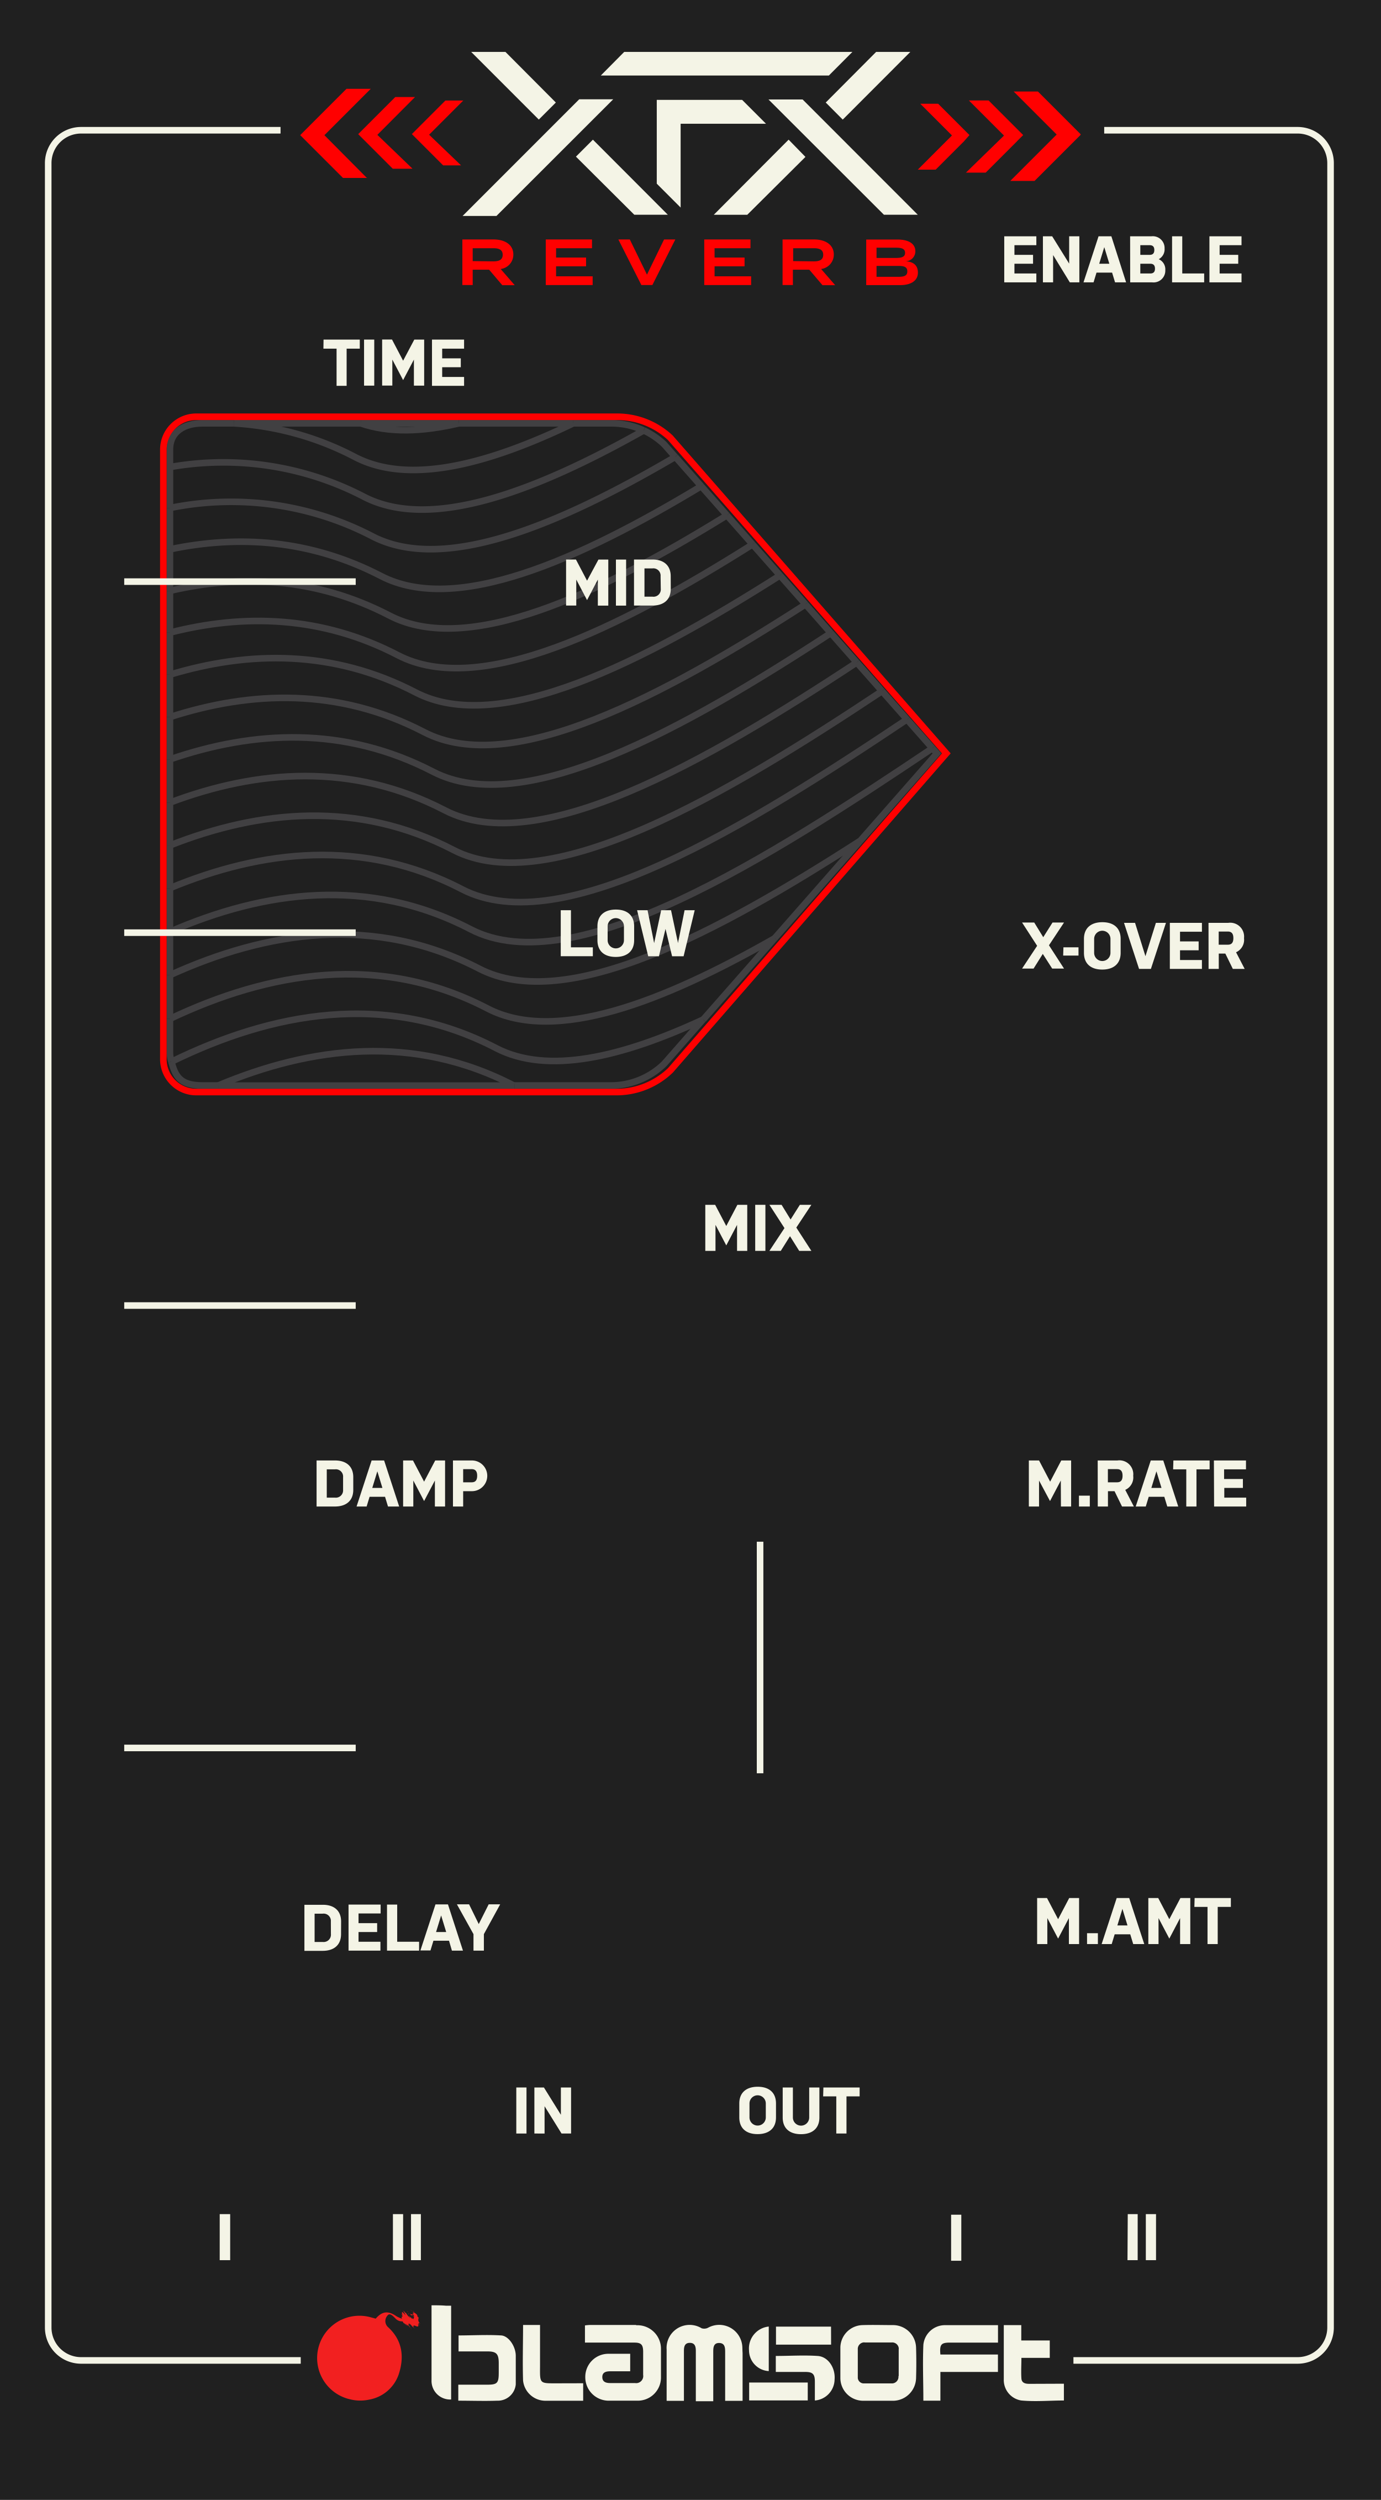<svg xmlns="http://www.w3.org/2000/svg" width="210" height="380" viewBox="0 0 210 380">
  <title>XFXReverbPanel</title>
  <g id="Layer_2" data-name="Layer 2">
    <g id="svg8">
      <g>
        <rect width="210" height="380" style="fill: #202020"/>
        <line x1="115.58" y1="234.35" x2="115.58" y2="269.55" style="fill: none;stroke: #f4f4e6;stroke-miterlimit: 10"/>
        <g>
          <g>
            <path d="M62.64,351.23a2,2,0,0,0-.31-.09l.31.11Z" style="fill: #f22020"/>
            <path d="M62.52,351.23l.32.12-.14-.07a2.93,2.93,0,0,1,.4.13A2.74,2.74,0,0,1,62.52,351.23Z" style="fill: #f22020"/>
            <path d="M62.79,351.4l.25.11A.89.89,0,0,0,62.79,351.4Z" style="fill: #f22020"/>
            <path d="M61.47,351.46s.05.05.1.11A.29.29,0,0,0,61.47,351.46Z" style="fill: #f22020"/>
            <path d="M63.61,353.44c-.09-.13,0-.11,0-.15l.19.19c0-.11-.13-.17-.22-.31.13.11.12-.09.13-.11a.86.86,0,0,1,.17.19c0-.11-.23-.29-.18-.33l0,.05a.7.7,0,0,1-.09-.42.47.47,0,0,0,0-.35l-.13-.05c0-.18,0-.35-.56-.65,0,0-.07,0-.12.05s-.05.05.15.17c-.19-.07.05.11-.2,0-.07,0,0,.07.09.15s.15.19.14.23-.15-.11-.27-.17v-.14h-.24c-.11-.09,0-.05-.21-.19.13.11.12.13.13.15s0,.07.14.2,0,0,.05-.05l.24.13c.14.13.14.21.13.27s-.05.07-.05.14,0,.05-.14,0l-.14-.15c.05.11.33.35.27.33l-.31-.33c.32.36-.11,0,.09.2a.71.71,0,0,1-.19-.24c-.07,0,.12.15.09.15l-.24-.31c.24.3-.07,0-.15-.13.06.07.27.3.23.3s-.11-.11-.14-.13.17.21.15.23a2.84,2.84,0,0,1-.2-.26l-.07,0c.05.11.13.13.2.27a4.65,4.65,0,0,1-.47-.56,3.42,3.42,0,0,1-.19-.3l0,.11a2.34,2.34,0,0,1-.27-.32c-.12-.11,0,.07,0,.18l.13.13c0,.09-.09-.07-.14-.15a4.9,4.9,0,0,0,.33.47,2.32,2.32,0,0,1-.3-.3l.15.21c-.14-.15.11.15,0,.05s-.07-.13-.12-.19c0,.09-.14-.17-.11-.09l-.2-.19s0,.11-.12-.11c.17.26.07.2.14.35l-.13-.19c.14.23-.05,0,.13.3l-.05-.09.15.27-.17-.21c.05.09,0,.11-.09,0,.17.26.2.33.2.4-.21-.09-.15.24-.05.6a2.36,2.36,0,0,0,.24.44c.07,0,0-.09,0-.11s.25.31.4.45l-.15-.2c-.11-.19.11.11,0-.13l.24.33c-.13-.17,0-.05.07,0l-.17-.26a3.12,3.12,0,0,1,.31.38L62,353.4c.12.13,0-.07.28.32,0-.05-.12-.15-.09-.13l.15.21c0-.07,0-.13.05,0a1,1,0,0,1,.15.26c.09,0-.5-.73-.45-.73l.11.13-.11-.15.13.15c-.32-.48.11,0-.05-.29,0-.05.2.23.2.17l-.14-.2a7.79,7.79,0,0,1,.73.81c-.12-.17,0,0-.15-.21s.12.09.23.2c-.05-.13-.09-.07-.18-.24.14.13-.17-.29,0-.17s.05.11.12.17c-.13-.24,0-.13,0-.23a3.77,3.77,0,0,0,.53.2l-.07-.09c.18.15.09-.05.2,0Z" style="fill: #f22020"/>
            <path d="M62.09,351.46l-.18-.12.06,0a.11.11,0,0,0,.05.05C62.16,351.46,62,351.4,62.09,351.46Z" style="fill: #f22020"/>
            <polygon points="62.63 351.76 62.57 351.71 62.57 351.73 62.63 351.76" style="fill: #f22020"/>
            <path d="M62.16,351.82h0a.15.15,0,0,1,0-.11l-.05-.09a.28.28,0,0,0,0,.09A.13.13,0,0,0,62.16,351.82Z" style="fill: #f22020"/>
            <path d="M61.31,351.31c-.07-.11,0-.07-.09-.13l.07.11Z" style="fill: #f22020"/>
            <path d="M60.59,350.7c.23.33,0,0,.21.3Z" style="fill: #f22020"/>
            <path d="M60.9,351.23a.21.21,0,0,0-.05-.11C60.77,351.07,60.9,351.18,60.9,351.23Z" style="fill: #f22020"/>
            <path d="M57.13,352.45c-.23-.07-.48-.13-.73-.2a6.43,6.43,0,0,0-3.49,12.38l.21.05a6.3,6.3,0,0,0,3,.08A5.81,5.81,0,0,0,60.6,361c.92-2.69.61-5.24-1.58-7.25a1.24,1.24,0,0,1-.14-1.72c.36-.55.86,0,1.24.38a1.37,1.37,0,0,0,1.71.27,6.09,6.09,0,0,1-1.52-.58C59.06,351.23,58.14,351.28,57.13,352.45Z" style="fill: #f22020"/>
          </g>
          <path d="M112.88,356.69a3.52,3.52,0,0,0-5.19-2.87,1.29,1.29,0,0,1-1,.09,3.51,3.51,0,0,0-4.82,1.17h0a3.47,3.47,0,0,0-.5,2.06v7.8H104v-7.59c0-.65.12-1.22.9-1.22s.91.58.91,1.22V365h2.65v-7.54c0-.67.07-1.33.91-1.31s.9.68.9,1.34v7.45h2.65v-7.29C112.89,357.26,112.9,357,112.88,356.69Z" style="fill: #f4f4e6"/>
          <path d="M96.68,353.41h-7a6.67,6.67,0,0,0-.73.07v2.61h7.52c1,0,1.31.3,1.33,1.31V361a1.08,1.08,0,0,1-.89,1.24,1.09,1.09,0,0,1-.34,0H92.8c-.66,0-1.21-.17-1.21-.92s.61-.87,1.24-.87h3v-2.66H92.5A3.51,3.51,0,0,0,89,361.31h0v.07a3.56,3.56,0,0,0,3.58,3.54h4.33a3.53,3.53,0,0,0,3.6-3.45v0h0v-4.37a3.58,3.58,0,0,0-3.5-3.65h-.23Z" style="fill: #f4f4e6"/>
          <path d="M144.47,356.09h7.29v-2.65c-2.78,0-5.46,0-8.17,0a3.3,3.3,0,0,0-3.18,3c-.12,2.8,0,5.67,0,8.48H143v-4.37h8.75v-2.65H143C142.86,356.37,143.11,356.09,144.47,356.09Z" style="fill: #f4f4e6"/>
          <path d="M156.54,362.36c-.59,0-1.17-.11-1.22-.81-.07-1,0-2,0-3.14h4.31v-2.64H155.3v-2.34h-2.66v8.22a3.15,3.15,0,0,0,2.66,3.24c2.19.2,4.33,0,6.48,0v-2.55Z" style="fill: #f4f4e6"/>
          <path d="M76.21,355c-2.19-.13-4.33,0-6.48,0v2.43H74.1c1.36,0,1.72.35,1.74,1.69v1.54c0,1.62-.23,1.83-1.83,1.83H69.69v2.43c2,0,4,.07,5.91,0a2.74,2.74,0,0,0,2.83-2.48v-4.33C78.43,356.67,77.35,355.07,76.21,355Z" style="fill: #f4f4e6"/>
          <path d="M84.7,362.28c-2.66,0-2.6.09-2.58-2.57v-6.3H79.54c0,2.84-.09,5.67,0,8.45a3.42,3.42,0,0,0,3.4,3.07h5.74v-2.66Z" style="fill: #f4f4e6"/>
          <path d="M65.62,350.42v11.4a2.83,2.83,0,0,0,2.75,2.92h.23V350.48h-.81C67.14,350.42,66.42,350.42,65.62,350.42Z" style="fill: #f4f4e6"/>
          <path d="M124.32,358.12c-2.1-.14-4.21,0-6.35,0v2.43h4.48c1.13,0,1.46.32,1.46,1.46v2.88a3.25,3.25,0,0,0,3-3.18C127.06,359.92,125.92,358.21,124.32,358.12Z" style="fill: #f4f4e6"/>
          <path d="M113.92,364.88h8.91v-2.72h-8.91Z" style="fill: #f4f4e6"/>
          <path d="M126.37,353.66H118v2.74h8.38Z" style="fill: #f4f4e6"/>
          <path d="M116.9,360.42v-6.77a3.35,3.35,0,0,0-3,3.65A3.17,3.17,0,0,0,116.9,360.42Z" style="fill: #f4f4e6"/>
          <path d="M135.89,353.43c-1.56,0-3.14-.05-4.72,0a3.46,3.46,0,0,0-3.38,3.39v4.72a3.47,3.47,0,0,0,3.4,3.39h4.72a3.53,3.53,0,0,0,3.39-3.39c.05-1.57.05-3.14,0-4.72A3.52,3.52,0,0,0,135.89,353.43Zm.73,7.76a1,1,0,0,1-.88,1.1h-4.3a.91.91,0,0,1-1-.81h0v-4.35a1,1,0,0,1,.81-1.06.68.68,0,0,1,.27,0h4.05a1,1,0,0,1,1.09.81.94.94,0,0,1,0,.23v4.05Z" style="fill: #f4f4e6"/>
        </g>
        <path d="M45.73,358.8H12.33a5,5,0,0,1-5-5V24.8a5,5,0,0,1,5-5H42.66" style="fill: none;stroke: #f4f4e6;stroke-miterlimit: 10"/>
        <path d="M167.91,19.8h29.42a5,5,0,0,1,5,5v329a5,5,0,0,1-5,5h-34.1" style="fill: none;stroke: #f4f4e6;stroke-miterlimit: 10"/>
        <g>
          <path d="M87.18,64.35H93a11.59,11.59,0,0,1,4.87,1.08" style="fill: none;stroke: #414042;stroke-miterlimit: 10"/>
          <path d="M25.84,154.87V160a5,5,0,0,0,.22,1.38" style="fill: none;stroke: #414042;stroke-miterlimit: 10"/>
          <line x1="78.23" y1="165.02" x2="33.19" y2="165.02" style="fill: none;stroke: #414042;stroke-miterlimit: 10"/>
          <path d="M33.19,165H30.78c-3.5,0-4.13-1.53-4.72-3.62" style="fill: none;stroke: #414042;stroke-miterlimit: 10"/>
          <line x1="25.84" y1="141.63" x2="25.84" y2="148.23" style="fill: none;stroke: #414042;stroke-miterlimit: 10"/>
          <line x1="106.94" y1="154.97" x2="117.79" y2="142.63" style="fill: none;stroke: #414042;stroke-miterlimit: 10"/>
          <path d="M97.89,65.43A11.58,11.58,0,0,1,101,67.55l1.67,1.89" style="fill: none;stroke: #414042;stroke-miterlimit: 10"/>
          <line x1="25.84" y1="148.23" x2="25.84" y2="154.87" style="fill: none;stroke: #414042;stroke-miterlimit: 10"/>
          <line x1="87.18" y1="64.35" x2="69.77" y2="64.35" style="fill: none;stroke: #414042;stroke-miterlimit: 10"/>
          <line x1="122.47" y1="91.84" x2="118.61" y2="87.47" style="fill: none;stroke: #414042;stroke-miterlimit: 10"/>
          <line x1="130.28" y1="100.7" x2="126.32" y2="96.21" style="fill: none;stroke: #414042;stroke-miterlimit: 10"/>
          <line x1="137.94" y1="109.38" x2="134.12" y2="105.05" style="fill: none;stroke: #414042;stroke-miterlimit: 10"/>
          <line x1="114.44" y1="82.75" x2="110.54" y2="78.33" style="fill: none;stroke: #414042;stroke-miterlimit: 10"/>
          <line x1="106.63" y1="73.9" x2="110.54" y2="78.33" style="fill: none;stroke: #414042;stroke-miterlimit: 10"/>
          <line x1="35.58" y1="64.35" x2="54.86" y2="64.35" style="fill: none;stroke: #414042;stroke-miterlimit: 10"/>
          <polyline points="130.74 127.89 142.48 114.52 141.78 113.73" style="fill: none;stroke: #414042;stroke-miterlimit: 10"/>
          <line x1="106.63" y1="73.9" x2="102.69" y2="69.44" style="fill: none;stroke: #414042;stroke-miterlimit: 10"/>
          <path d="M25.84,71V68.35c0-2.76,2.21-4,4.94-4h4.8" style="fill: none;stroke: #414042;stroke-miterlimit: 10"/>
          <line x1="54.86" y1="64.35" x2="69.77" y2="64.35" style="fill: none;stroke: #414042;stroke-miterlimit: 10"/>
          <line x1="25.84" y1="89.81" x2="25.84" y2="96.16" style="fill: none;stroke: #414042;stroke-miterlimit: 10"/>
          <line x1="25.84" y1="83.5" x2="25.84" y2="89.81" style="fill: none;stroke: #414042;stroke-miterlimit: 10"/>
          <line x1="130.74" y1="127.89" x2="117.79" y2="142.63" style="fill: none;stroke: #414042;stroke-miterlimit: 10"/>
          <line x1="25.84" y1="135.05" x2="25.84" y2="141.63" style="fill: none;stroke: #414042;stroke-miterlimit: 10"/>
          <line x1="25.84" y1="96.16" x2="25.84" y2="102.55" style="fill: none;stroke: #414042;stroke-miterlimit: 10"/>
          <path d="M78.23,165H92.91A11.62,11.62,0,0,0,101,161.7l5.91-6.73" style="fill: none;stroke: #414042;stroke-miterlimit: 10"/>
          <line x1="25.84" y1="70.97" x2="25.84" y2="77.22" style="fill: none;stroke: #414042;stroke-miterlimit: 10"/>
          <line x1="25.84" y1="77.22" x2="25.84" y2="83.5" style="fill: none;stroke: #414042;stroke-miterlimit: 10"/>
          <line x1="137.94" y1="109.38" x2="141.78" y2="113.73" style="fill: none;stroke: #414042;stroke-miterlimit: 10"/>
          <line x1="25.84" y1="122" x2="25.84" y2="128.51" style="fill: none;stroke: #414042;stroke-miterlimit: 10"/>
          <line x1="25.84" y1="128.51" x2="25.84" y2="135.05" style="fill: none;stroke: #414042;stroke-miterlimit: 10"/>
          <line x1="122.47" y1="91.84" x2="126.32" y2="96.21" style="fill: none;stroke: #414042;stroke-miterlimit: 10"/>
          <line x1="114.44" y1="82.75" x2="118.61" y2="87.47" style="fill: none;stroke: #414042;stroke-miterlimit: 10"/>
          <line x1="130.28" y1="100.7" x2="134.12" y2="105.05" style="fill: none;stroke: #414042;stroke-miterlimit: 10"/>
          <line x1="25.84" y1="102.55" x2="25.84" y2="108.98" style="fill: none;stroke: #414042;stroke-miterlimit: 10"/>
          <line x1="25.84" y1="108.98" x2="25.84" y2="115.43" style="fill: none;stroke: #414042;stroke-miterlimit: 10"/>
          <line x1="25.84" y1="115.43" x2="25.84" y2="122" style="fill: none;stroke: #414042;stroke-miterlimit: 10"/>
          <path d="M25.84,96.16c11.23-2.87,23.05-2.6,34.68,3.44,12.42,6.45,33.51-4,53.92-16.85" style="fill: none;stroke: #414042;stroke-miterlimit: 10"/>
          <path d="M25.84,89.81c10.84-2.52,22.2-2.05,33.39,3.76C71.12,99.75,91,90.4,110.54,78.33" style="fill: none;stroke: #414042;stroke-miterlimit: 10"/>
          <path d="M25.84,83.5C36.28,81.31,47.18,82,57.92,87.55c11.37,5.91,30-2.37,48.72-13.65" style="fill: none;stroke: #414042;stroke-miterlimit: 10"/>
          <path d="M25.84,77.22a46.58,46.58,0,0,1,30.78,4.3c10.84,5.63,28.26-1.63,46.08-12.08" style="fill: none;stroke: #414042;stroke-miterlimit: 10"/>
          <path d="M25.84,71A46.35,46.35,0,0,1,55.32,75.5c10.12,5.26,26-.73,42.57-10.07" style="fill: none;stroke: #414042;stroke-miterlimit: 10"/>
          <path d="M35.58,64.35A45.41,45.41,0,0,1,54,69.48c8.19,4.25,20.13,1.15,33.17-5.13" style="fill: none;stroke: #414042;stroke-miterlimit: 10"/>
          <path d="M54.86,64.35c4.25,1.47,9.31,1.32,14.91,0" style="fill: none;stroke: #414042;stroke-miterlimit: 10"/>
          <path d="M25.84,115.43c12.75-4.39,26.49-5.12,40,1.87,13.77,7.15,38.18-6.5,60.53-21.09" style="fill: none;stroke: #414042;stroke-miterlimit: 10"/>
          <path d="M25.84,109c12.39-4,25.65-4.47,38.66,2.29,13.25,6.88,36.34-5.49,58-19.43" style="fill: none;stroke: #414042;stroke-miterlimit: 10"/>
          <path d="M25.84,102.55c12-3.62,24.8-3.82,37.36,2.7,12.72,6.61,34.54-4.54,55.41-17.78" style="fill: none;stroke: #414042;stroke-miterlimit: 10"/>
          <path d="M26.05,161.4c15.26-7.48,32.54-10.84,49.39-2.08,7.83,4.07,19.11,1.4,31.5-4.35" style="fill: none;stroke: #414042;stroke-miterlimit: 10"/>
          <path d="M25.84,154.87c15-7.11,31.85-10.12,48.3-1.57,10.34,5.37,26.68-1,43.65-10.67" style="fill: none;stroke: #414042;stroke-miterlimit: 10"/>
          <path d="M25.84,148.23c14.66-6.67,31-9.27,47-1,13.23,6.88,36.29-5.47,57.89-19.38" style="fill: none;stroke: #414042;stroke-miterlimit: 10"/>
          <path d="M25.84,141.63c14.32-6.23,30.19-8.44,45.71-.38,15.8,8.21,45.61-11,70.24-27.52" style="fill: none;stroke: #414042;stroke-miterlimit: 10"/>
          <path d="M25.84,135c14-5.8,29.36-7.64,44.41.17,15.26,7.93,43.59-9.71,67.7-25.84" style="fill: none;stroke: #414042;stroke-miterlimit: 10"/>
          <path d="M25.84,128.51c13.63-5.38,28.53-6.88,43.11.69s41.64-8.51,65.18-24.15" style="fill: none;stroke: #414042;stroke-miterlimit: 10"/>
          <path d="M25.84,122c13.27-5,27.69-6.15,41.8,1.17s39.74-7.38,62.64-22.47" style="fill: none;stroke: #414042;stroke-miterlimit: 10"/>
          <path d="M78.23,165l-.11,0c-15.24-7.91-30.81-5.92-44.93,0" style="fill: none;stroke: #414042;stroke-miterlimit: 10"/>
        </g>
        <path d="M143.9,114.52,101.95,162.7A11.84,11.84,0,0,1,93.73,166H29.84a5,5,0,0,1-5-5V68.35a5,5,0,0,1,5-5h64a11.82,11.82,0,0,1,8.1,3.2Z" style="fill: none;stroke: red;stroke-miterlimit: 10"/>
        <line x1="18.89" y1="88.41" x2="54.09" y2="88.41" style="fill: none;stroke: #f4f4e6;stroke-miterlimit: 10"/>
        <line x1="18.89" y1="141.77" x2="54.09" y2="141.77" style="fill: none;stroke: #f4f4e6;stroke-miterlimit: 10"/>
        <line x1="18.89" y1="198.45" x2="54.09" y2="198.45" style="fill: none;stroke: #f4f4e6;stroke-miterlimit: 10"/>
        <line x1="18.89" y1="265.7" x2="54.09" y2="265.7" style="fill: none;stroke: #f4f4e6;stroke-miterlimit: 10"/>
        <g>
          <path d="M90.91,88.1l-1.64,3.12L87.63,88.1v3.95H86.08v-7h1.5l1.69,3.22L91,85.06h1.5v7H90.91Z" style="fill: #f4f4e6"/>
          <path d="M93.66,85.06h1.55v7H93.66Z" style="fill: #f4f4e6"/>
          <path d="M102,89.51c0,1.68-1.1,2.54-2.8,2.54H96.41v-7h2.8c1.68,0,2.78.86,2.78,2.54Zm-1.55-1.92a1.1,1.1,0,0,0-1.23-1.19H98v4.3h1.23a1.11,1.11,0,0,0,1.25-1.19Z" style="fill: #f4f4e6"/>
        </g>
        <path d="M33.41,336.56H35v7H33.41Z" style="fill: #f4f4e6"/>
        <path d="M144.63,336.65h1.55v7h-1.55Z" style="fill: #f4f4e6"/>
        <g>
          <path d="M78.51,317.31h1.55v7H78.51Z" style="fill: #f4f4e6"/>
          <path d="M82.81,320.16v4.15H81.26v-7h1.45l2.58,4.15v-4.15h1.55v7H85.39Z" style="fill: #f4f4e6"/>
        </g>
        <g>
          <path d="M118,321.86c0,1.68-1.1,2.54-2.8,2.54s-2.78-.86-2.78-2.54v-2.12c0-1.68,1.1-2.54,2.8-2.54s2.78.86,2.78,2.54Zm-1.55-2.12a1.24,1.24,0,0,0-2.48,0v2.12a1.24,1.24,0,0,0,2.48,0Z" style="fill: #f4f4e6"/>
          <path d="M124.6,317.31v4.56c0,1.68-1.1,2.54-2.8,2.54s-2.78-.86-2.78-2.54v-4.56h1.55v4.56a1.24,1.24,0,0,0,2.48,0v-4.56Z" style="fill: #f4f4e6"/>
          <path d="M125.21,317.31h5.51v1.35h-2v5.65h-1.55v-5.65h-2Z" style="fill: #f4f4e6"/>
        </g>
        <g>
          <path d="M158.57,145l-1.4,2.23h-1.75l2.29-3.46-2.29-3.54h1.85l1.37,2.23,1.41-2.23h1.75l-2.29,3.46,2.29,3.54H160Z" style="fill: #f4f4e6"/>
          <path d="M161.71,144H164v1.25h-2.33Z" style="fill: #f4f4e6"/>
          <path d="M170.41,144.84c0,1.68-1.1,2.54-2.8,2.54s-2.78-.86-2.78-2.54v-2.12c0-1.68,1.1-2.54,2.8-2.54s2.78.86,2.78,2.54Zm-1.55-2.12a1.24,1.24,0,0,0-2.48,0v2.12a1.24,1.24,0,0,0,2.48,0Z" style="fill: #f4f4e6"/>
          <path d="M170.92,140.28h1.68l1.58,5.07,1.59-5.07h1.53l-2.29,7h-1.8Z" style="fill: #f4f4e6"/>
          <path d="M177.89,140.28h4.88v1.35h-3.33v1.47h2.83v1.35h-2.83v1.48h3.33v1.35h-4.88Z" style="fill: #f4f4e6"/>
          <path d="M183.77,140.28h3a2.11,2.11,0,0,1,2.4,2.33,2.07,2.07,0,0,1-1.21,2.14l1.31,2.53h-1.8l-1.14-2.33h-1v2.33h-1.55Zm1.55,3.32h1.38c.52,0,.85-.24.85-1s-.34-1-.85-1h-1.38Z" style="fill: #f4f4e6"/>
        </g>
        <g>
          <path d="M85.27,138.36h1.55V144h3.33v1.35H85.27Z" style="fill: #f4f4e6"/>
          <path d="M96.43,142.92c0,1.68-1.1,2.54-2.8,2.54s-2.78-.86-2.78-2.54V140.8c0-1.68,1.1-2.54,2.8-2.54s2.78.86,2.78,2.54Zm-1.55-2.12a1.24,1.24,0,0,0-2.48,0v2.12a1.24,1.24,0,0,0,2.48,0Z" style="fill: #f4f4e6"/>
          <path d="M96.88,138.36h1.59l1,5,1.07-5h1.5l1.06,5,1-5h1.54l-1.69,7h-1.75l-1-4.16-1,4.16H98.57Z" style="fill: #f4f4e6"/>
        </g>
        <g>
          <path d="M152.71,35.92h4.88v1.35h-3.33v1.47h2.83v1.35h-2.83v1.48h3.33v1.35h-4.88Z" style="fill: #f4f4e6"/>
          <path d="M160.14,38.77v4.15h-1.55v-7H160l2.58,4.15V35.92h1.55v7h-1.45Z" style="fill: #f4f4e6"/>
          <path d="M171.24,42.92h-1.68l-.45-1.48h-2.37l-.45,1.48h-1.53l2.29-7H169Zm-4.09-2.83h1.54l-.77-2.52Z" style="fill: #f4f4e6"/>
          <path d="M171.85,35.92h3.24a1.79,1.79,0,0,1,2,1.86,1.7,1.7,0,0,1-.89,1.62,1.68,1.68,0,0,1,1,1.66,1.79,1.79,0,0,1-2,1.86h-3.34Zm1.55,2.82h1.42c.5,0,.71-.26.71-.74s-.22-.73-.71-.73H173.4Zm0,2.83h1.52c.49,0,.71-.25.71-.73s-.21-.75-.71-.75H173.4Z" style="fill: #f4f4e6"/>
          <path d="M178.23,35.92h1.55v5.65h3.33v1.35h-4.88Z" style="fill: #f4f4e6"/>
          <path d="M183.91,35.92h4.88v1.35h-3.33v1.47h2.83v1.35h-2.83v1.48h3.33v1.35h-4.88Z" style="fill: #f4f4e6"/>
        </g>
        <g>
          <path d="M49.2,51.62h5.51V53h-2v5.65H51.18V53h-2Z" style="fill: #f4f4e6"/>
          <path d="M55.36,51.62h1.55v7H55.36Z" style="fill: #f4f4e6"/>
          <path d="M62.94,54.66,61.3,57.78l-1.64-3.12v3.95H58.11v-7h1.5l1.69,3.22L63,51.62h1.5v7H62.94Z" style="fill: #f4f4e6"/>
          <path d="M65.69,51.62h4.88V53H67.24v1.47h2.83v1.35H67.24v1.48h3.33v1.35H65.69Z" style="fill: #f4f4e6"/>
        </g>
        <g>
          <path d="M59.75,336.56H61.3v7H59.75Z" style="fill: #f4f4e6"/>
          <path d="M62.5,336.56H64v7H62.5Z" style="fill: #f4f4e6"/>
        </g>
        <g>
          <path d="M171.49,336.56H173v7h-1.55Z" style="fill: #f4f4e6"/>
          <path d="M174.24,336.56h1.55v7h-1.55Z" style="fill: #f4f4e6"/>
        </g>
        <g>
          <path d="M53.72,226.46c0,1.68-1.1,2.54-2.8,2.54H48.14v-7h2.8c1.68,0,2.78.86,2.78,2.54Zm-1.55-1.92a1.1,1.1,0,0,0-1.23-1.19H49.69v4.3h1.23a1.11,1.11,0,0,0,1.25-1.19Z" style="fill: #f4f4e6"/>
          <path d="M60.7,229H59l-.45-1.48H56.2L55.75,229H54.22l2.29-7h1.9Zm-4.09-2.83h1.54l-.77-2.52Z" style="fill: #f4f4e6"/>
          <path d="M66.13,225.05l-1.64,3.12-1.64-3.12V229H61.3v-7h1.5l1.69,3.22L66.18,222h1.5v7H66.13Z" style="fill: #f4f4e6"/>
          <path d="M68.88,222h2.88a2.33,2.33,0,1,1,0,4.67H70.43V229H68.88Zm1.55,3.32h1.28c.52,0,.85-.24.85-1s-.34-1-.85-1H70.43Z" style="fill: #f4f4e6"/>
        </g>
        <g>
          <path d="M161.31,225.05l-1.64,3.12L158,225.05V229h-1.55v-7H158l1.69,3.22,1.69-3.22h1.5v7h-1.55Z" style="fill: #f4f4e6"/>
          <path d="M164.07,227.35h1.65V229h-1.65Z" style="fill: #f4f4e6"/>
          <path d="M166.92,222h3a2.11,2.11,0,0,1,2.4,2.33,2.07,2.07,0,0,1-1.21,2.14l1.31,2.53h-1.8l-1.14-2.33h-1V229h-1.55Zm1.55,3.32h1.38c.52,0,.85-.24.85-1s-.34-1-.85-1h-1.38Z" style="fill: #f4f4e6"/>
          <path d="M179.17,229H177.5l-.45-1.48h-2.37l-.45,1.48H172.7l2.29-7h1.9Zm-4.09-2.83h1.54l-.77-2.52Z" style="fill: #f4f4e6"/>
          <path d="M178.43,222h5.51v1.35h-2V229h-1.55v-5.65h-2Z" style="fill: #f4f4e6"/>
          <path d="M184.59,222h4.88v1.35h-3.33v1.47H189v1.35h-2.83v1.48h3.33V229h-4.88Z" style="fill: #f4f4e6"/>
        </g>
        <g>
          <path d="M162.54,291.56l-1.64,3.12-1.64-3.12v3.95h-1.55v-7h1.5l1.69,3.22,1.69-3.22h1.5v7h-1.55Z" style="fill: #f4f4e6"/>
          <path d="M165.3,293.86h1.65v1.65H165.3Z" style="fill: #f4f4e6"/>
          <path d="M174,295.51h-1.68l-.45-1.48h-2.37l-.45,1.48h-1.53l2.29-7h1.9Zm-4.09-2.83h1.54l-.77-2.52Z" style="fill: #f4f4e6"/>
          <path d="M179.45,291.56l-1.64,3.12-1.64-3.12v3.95h-1.55v-7h1.5l1.69,3.22,1.69-3.22H181v7h-1.55Z" style="fill: #f4f4e6"/>
          <path d="M181.66,288.51h5.51v1.35h-2v5.65h-1.55v-5.65h-2Z" style="fill: #f4f4e6"/>
        </g>
        <g>
          <path d="M51.86,294c0,1.68-1.1,2.54-2.8,2.54H46.29v-7h2.8c1.68,0,2.78.86,2.78,2.54Zm-1.55-1.92a1.1,1.1,0,0,0-1.23-1.19H47.84v4.3h1.23A1.11,1.11,0,0,0,50.32,294Z" style="fill: #f4f4e6"/>
          <path d="M53,289.51h4.88v1.35H54.52v1.47h2.83v1.35H54.52v1.48h3.33v1.35H53Z" style="fill: #f4f4e6"/>
          <path d="M58.85,289.51H60.4v5.65h3.33v1.35H58.85Z" style="fill: #f4f4e6"/>
          <path d="M70.4,296.51H68.72L68.28,295H65.91l-.45,1.48H63.93l2.29-7h1.9Zm-4.09-2.83h1.54l-.77-2.52Z" style="fill: #f4f4e6"/>
          <path d="M73.58,296.51H72V294l-2.52-4.53h1.85l1.47,3,1.51-3h1.75L73.58,294Z" style="fill: #f4f4e6"/>
        </g>
        <g>
          <g>
            <path d="M164.34,20.42l-.06-.06-6.45-6.45,0,0h-3.69l.13.13,6.41,6.41-6.92,6.92-.13.13h3.69l0,0,5.81-5.81.06-.06h0l1.11-1.11Zm-10-6.42,0,0h1.42Zm-.5,13.41h0l2.82-2.82Zm6.9-7h0Z" style="fill: red"/>
            <path d="M154.69,21.43h0l.9-.9,0,0,0,0-5.26-5.26,0,0h-3l.11.11,5.23,5.23L147,26.13l-.11.11h3l0,0,4.74-4.74Zm-7.22-6.2,0,0h1.17Zm-.4,10.94h0l2.4-2.4Z" style="fill: red"/>
            <path d="M147.42,20.53l0,0,0,0-4.76-4.76,0,0h-2.72l.1.1,4.72,4.72-5.1,5.1-.1.1h2.72l0,0,4.28-4.28,0,0h0Zm-7.33-4.78,0,0h1Zm-.37,9.89h0l2.1-2.1Zm5.09-5.16,0,0,0,0Z" style="fill: red"/>
          </g>
          <g>
            <path d="M49.33,20.55l6.92-6.92.13-.13H52.69l0,0-5.81,5.81-.06.06h0l-1.11,1.11-.06.06.06.06,6.45,6.45,0,0h3.69L55.74,27Zm6.82-7h0l-2.85,2.85Z" style="fill: red"/>
            <path d="M57.38,20.5,63,14.86l.11-.11h-3l0,0-4.74,4.74,0,0h0l-.9.9,0,0,0,0,5.26,5.26,0,0h3l-.11-.11Zm5.57-5.69h0l-2.34,2.34Z" style="fill: red"/>
            <path d="M65.25,20.48l5.1-5.1.1-.1H67.73l0,0-4.28,4.28,0,0h0l-.82.82,0,0,0,0,4.76,4.76,0,0h2.72l-.1-.1Zm5-5.14h0l-2.13,2.13ZM65.18,20.5h0l0,0Z" style="fill: red"/>
          </g>
          <g>
            <path d="M116.48,18.81l-3.63-3.63,0,0H99.87l0,12.74v0l0,0,3.63,3.63V18.81ZM100,17.51h0Z" style="fill: #f4f4e6"/>
            <polygon points="126.04 11.48 129.62 7.89 94.92 7.89 91.36 11.48 126.04 11.48" style="fill: #f4f4e6"/>
          </g>
          <g>
            <polygon points="81.86 18.1 81.93 18.18 82.01 18.1 84.45 15.66 84.52 15.59 84.45 15.51 76.89 7.92 76.86 7.89 76.81 7.89 71.92 7.89 71.65 7.89 71.84 8.08 81.86 18.1" style="fill: #f4f4e6"/>
            <polygon points="93.25 15.09 92.98 15.09 88.12 15.09 88.08 15.09 88.05 15.12 70.53 32.64 70.34 32.83 70.61 32.83 75.44 32.83 75.49 32.83 75.52 32.8 93.06 15.28 93.25 15.09" style="fill: #f4f4e6"/>
            <polygon points="125.56 15.59 125.64 15.66 128.07 18.1 128.15 18.18 128.23 18.1 138.24 8.08 138.43 7.89 138.16 7.89 133.28 7.89 133.23 7.89 133.2 7.92 125.64 15.51 125.56 15.59" style="fill: #f4f4e6"/>
            <polygon points="90.24 21.31 90.16 21.23 90.08 21.31 87.66 23.73 87.58 23.81 87.66 23.89 96.42 32.61 96.46 32.64 96.5 32.64 101.28 32.64 101.55 32.64 101.36 32.45 90.24 21.31" style="fill: #f4f4e6"/>
            <polygon points="122.08 15.15 122.04 15.12 122 15.12 117.12 15.12 116.86 15.12 117.04 15.3 134.38 32.61 134.41 32.64 134.46 32.64 139.29 32.64 139.56 32.64 139.37 32.45 122.08 15.15" style="fill: #f4f4e6"/>
            <path d="M120,21.31l-.08-.08-.08.08L108.73,32.46l-.19.19h5.09l0,0,8.77-8.72.08-.08-.08-.08Zm2.32,2.52,0,0h0Z" style="fill: #f4f4e6"/>
          </g>
          <g>
            <path d="M78.06,38.69c0-1.5-1.28-2.29-3-2.29H70.31v6.93h1.57V41h2.5l2,2.35h1.89l-2.14-2.46A2.2,2.2,0,0,0,78.06,38.69Zm-6.18,1V37.73H75c.83,0,1.44.2,1.44,1s-.61,1-1.44,1Z" style="fill: red"/>
            <polygon points="84.56 40.48 89.12 40.48 89.12 39.15 84.56 39.15 84.56 37.73 90.02 37.73 90.02 36.4 82.99 36.4 82.99 43.33 90.12 43.33 90.12 42 84.56 42 84.56 40.48" style="fill: red"/>
            <polygon points="98.38 41.75 95.77 36.4 94.03 36.4 97.53 43.33 99.2 43.33 102.69 36.4 100.98 36.4 98.38 41.75" style="fill: red"/>
            <polygon points="108.66 40.48 113.22 40.48 113.22 39.15 108.66 39.15 108.66 37.73 114.12 37.73 114.12 36.4 107.09 36.4 107.09 43.33 114.22 43.33 114.22 42 108.66 42 108.66 40.48" style="fill: red"/>
            <path d="M126.79,38.69c0-1.5-1.28-2.29-3-2.29H119v6.93h1.57V41h2.5l2,2.35H127l-2.14-2.46A2.2,2.2,0,0,0,126.79,38.69Zm-6.18,1V37.73h3.13c.83,0,1.44.2,1.44,1s-.61,1-1.44,1Z" style="fill: red"/>
            <path d="M137.65,39.71a1.5,1.5,0,0,0,1.54-1.53c0-1.12-1-1.77-2.71-1.77h-4.76v6.93h5.15c1.66,0,2.71-.67,2.71-1.9S138.74,39.76,137.65,39.71Zm-4.36-2.06h2.94c.86,0,1.4.15,1.4.78s-.53.78-1.4.78h-2.94Zm3.27,4.43h-3.27V40.42h3.27c.89,0,1.41.13,1.41.83S137.44,42.08,136.55,42.08Z" style="fill: red"/>
          </g>
        </g>
        <g>
          <path d="M112.08,186.19l-1.64,3.12-1.64-3.12v3.95h-1.55v-7h1.5l1.69,3.22,1.69-3.22h1.5v7h-1.55Z" style="fill: #f4f4e6"/>
          <path d="M114.84,183.14h1.55v7h-1.55Z" style="fill: #f4f4e6"/>
          <path d="M120.13,187.91l-1.4,2.23H117l2.29-3.46L117,183.14h1.85l1.37,2.23,1.41-2.23h1.75l-2.29,3.46,2.29,3.54h-1.85Z" style="fill: #f4f4e6"/>
        </g>
      </g>
    </g>
  </g>
</svg>
